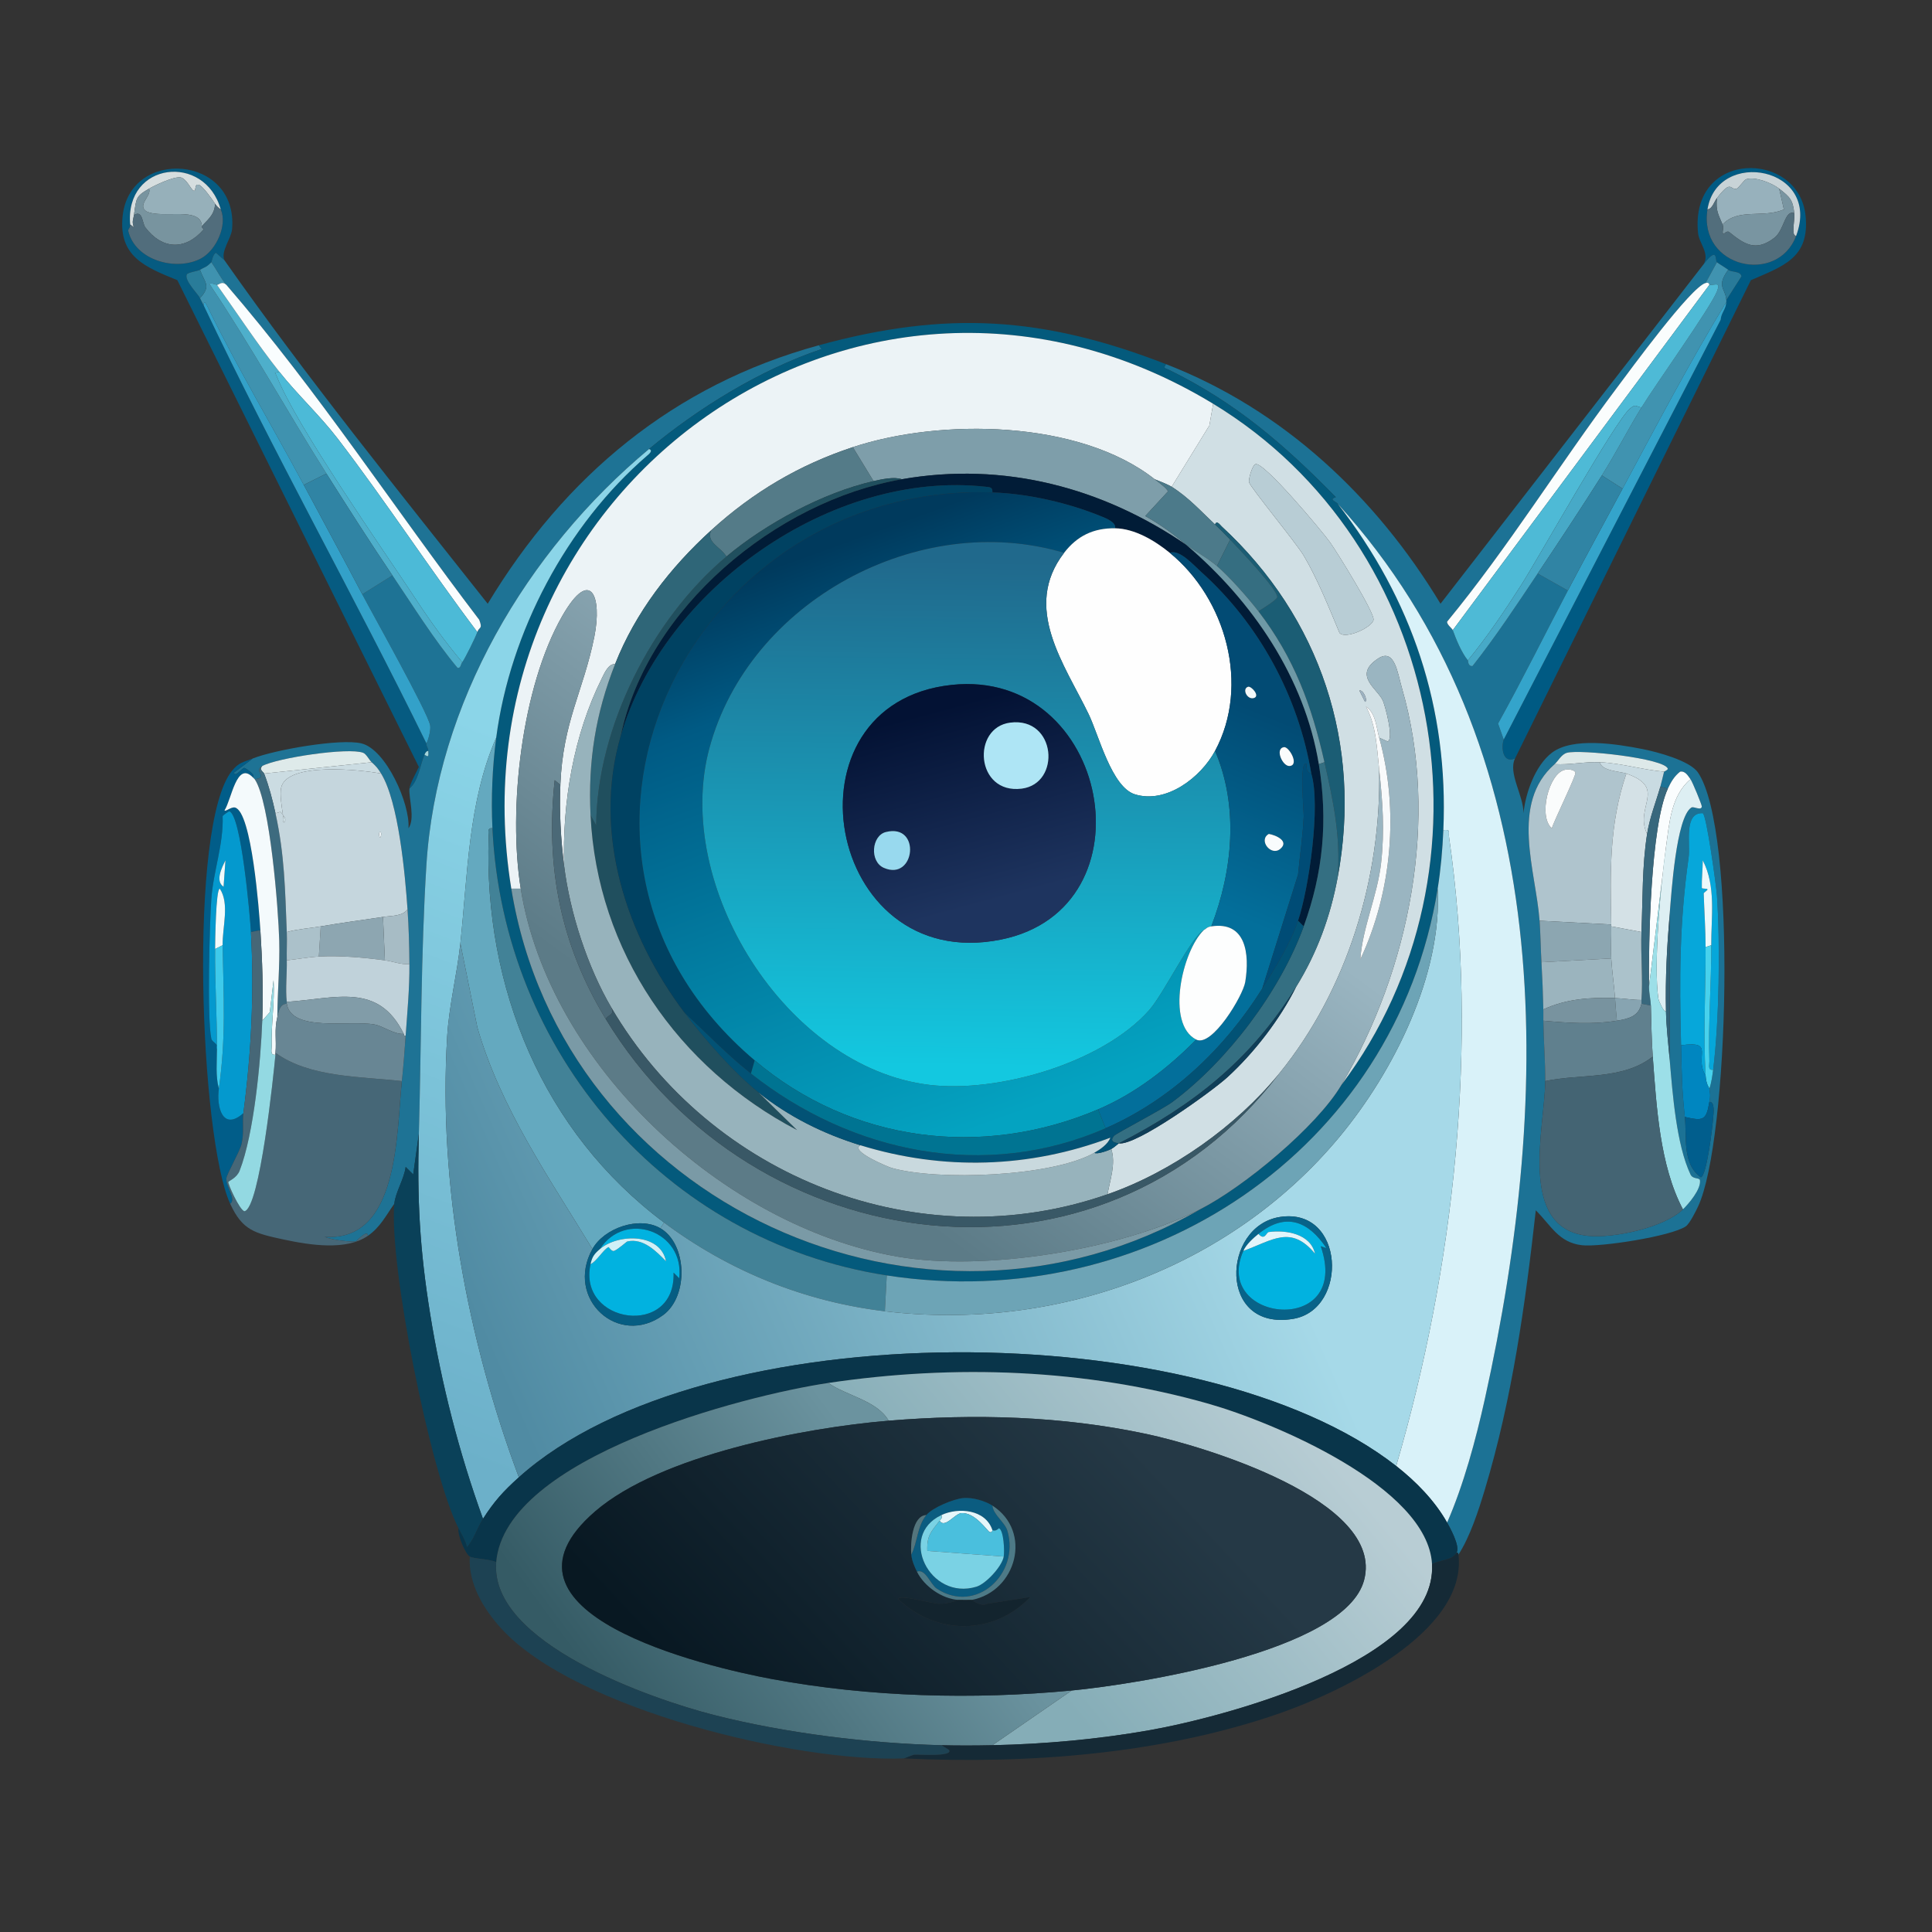 <svg xmlns="http://www.w3.org/2000/svg" width="1024" height="1024"><rect width="100%" height="100%" fill="#333333" stroke="none"/><defs><linearGradient id="a" x1="325.533" x2="194.905" y1="409.285" y2="755.459" gradientUnits="userSpaceOnUse"><stop offset="0%" style="stop-color:#8bd5e8"/><stop offset="100%" style="stop-color:#6cb0c9"/></linearGradient></defs><defs><linearGradient id="b" x1="438.152" x2="545.875" y1="290.388" y2="588.524" gradientUnits="userSpaceOnUse"><stop offset="0%" style="stop-color:#003a5d"/><stop offset="21.136%" style="stop-color:#005a84"/><stop offset="100%" style="stop-color:#04a3c1"/></linearGradient></defs><defs><linearGradient id="c" x1="514.406" x2="510.628" y1="297.282" y2="565.255" gradientUnits="userSpaceOnUse"><stop offset="0%" style="stop-color:#20698c"/><stop offset="100%" style="stop-color:#13c8e0"/></linearGradient></defs><defs><linearGradient id="d" x1="667.209" x2="626.925" y1="376.843" y2="474.889" gradientUnits="userSpaceOnUse"><stop offset="0%" style="stop-color:#024b74"/><stop offset="100%" style="stop-color:#036f9b"/></linearGradient></defs><defs><linearGradient id="e" x1="573.57" x2="429.47" y1="408.756" y2="604.419" gradientUnits="userSpaceOnUse"><stop offset="0%" style="stop-color:#9ab5c1"/><stop offset="100%" style="stop-color:#5c7b87"/></linearGradient></defs><defs><linearGradient id="f" x1="499.214" x2="527.006" y1="375.238" y2="477.53" gradientUnits="userSpaceOnUse"><stop offset="0%" style="stop-color:#031234"/><stop offset="100%" style="stop-color:#1e345f"/></linearGradient></defs><defs><linearGradient id="g" x1="755.191" x2="260.192" y1="503.573" y2="719.388" gradientUnits="userSpaceOnUse"><stop offset="24.444%" style="stop-color:#a6d9e8"/><stop offset="100%" style="stop-color:#508ba3"/></linearGradient></defs><defs><linearGradient id="h" x1="689.005" x2="541.233" y1="752.25" y2="874.836" gradientUnits="userSpaceOnUse"><stop offset="0%" style="stop-color:#b8cdd4"/><stop offset="100%" style="stop-color:#85adb7"/></linearGradient></defs><defs><linearGradient id="i" x1="471.308" x2="320.833" y1="788.692" y2="899.716" gradientUnits="userSpaceOnUse"><stop offset="0%" style="stop-color:#6b939f"/><stop offset="100%" style="stop-color:#355b65"/></linearGradient></defs><defs><linearGradient id="j" x1="617.763" x2="399.436" y1="726.069" y2="930.359" gradientUnits="userSpaceOnUse"><stop offset="13.043%" style="stop-color:#253946"/><stop offset="100%" style="stop-color:#081822"/></linearGradient></defs><path fill="#065b81" d="m119 138-4.5-4c-1.711.59-2.258 4.753-2.5 5-2.915 2.968-3.435 2.431-6 4-1.14.697-6.478 1.336-7 2.5-1.42 3.166 5.967 10.326 7 12.5.651 1.369 1.382 2.698 2 4 37.122 78.201 79.844 154.107 118 232-.148 1.698.961 2.132 1 4-1.146.101-1.598 1.074-2 2-2.45 5.639-3.065 13.732-8 18 .193-2.475 3.775-8.842 5-11.5l-128-258c-16.887-6.909-31.294-12.428-29-34 3.885-36.527 61.415-32.432 58 7-.432 4.992-6.265 11.911-4 16.5m-50-19c.173 1.927-1.286 2.316-1 3.5 3.78 15.676 25.499 21.381 38.5 14.5 8.231-4.356 14.134-17.881 10.5-26-8.404-30.075-50.974-25.177-48 8"/><path fill="#005a83" d="M803 402c-6.447 2.901-7.477-5.732-6-10l115-222.5c.25-3.723 2.857-5.491 3-9.5.012-.326.028-.677 0-1l8-12.5c-.46-2.959-4.987-2.019-7-3.5-2.192-1.613-4.212-2.667-6-4-1.024-.763.742-9.03-7 1 3.234-5.863-2.445-10.96-3-16.5-4.466-44.54 53.549-44.035 57-9 2.186 22.188-11.765 26.517-29 34zm102-291c-4.861 31.072 37.243 40.126 47 14 13.705-36.698-41.894-46.638-47-14"/><path fill="#c8d3d7" d="M952 125c-2.85-.015-.596-8.092-1-12-.719-6.951-2.208-8.55-8-13-4.006-3.078-12.649-6.5-17.5-5-1.02.315-4.112 4.8-5 5-3.843.869-2.571-5.203-10.5 5-1.53 1.969-2.425 5.738-5 6 5.106-32.638 60.705-22.698 47 14"/><path fill="#d6dedf" d="M117 111c-.087-.194-1.461-.655-3-3-1.447-2.205-6.419-9.294-8.5-10-2.849-.967-1.208 3.938-3 3-1.409-.737-3.836-6.663-7-7-3.73-.397-13.211 4.123-16.5 6-7.175 4.096-6.752 5.06-8 14-.332 2.382-1.254 3.482 0 6.5l-2-1.5c-2.974-33.177 39.596-38.075 48-8"/><path fill="#96b0ba" d="M114 108c-.266 6.469-4.797 8.942-7 12-.242-10.976-21.223-3.804-29.5-8-4.951-3.47 3.057-8.24 1.5-12 3.289-1.877 12.77-6.397 16.5-6 3.164.337 5.591 6.263 7 7 1.792.938.151-3.967 3-3 2.081.706 7.053 7.795 8.5 10"/><path fill="#97b1bc" d="m943 100 2.5 11c-10.897 4.802-24.289-.917-32.5 8-2.305-5.596-3.648-7.191-3-14 7.929-10.203 6.657-4.131 10.5-5 .888-.2 3.98-4.685 5-5 4.851-1.5 13.494 1.922 17.5 5"/><path fill="#78949f" d="M79 100c1.557 3.76-6.451 8.53-1.5 12 8.277 4.196 29.258-2.976 29.5 8-.368.51 1.059 1.432 1 1.5-9.737 11.349-21.99 10.866-31-1-1.629-2.145-1.348-9.499-6-6.5 1.248-8.94.825-9.904 8-14"/><path fill="#7995a1" d="M951 113c-5.088-1.934-5.225 8.895-10.5 13-9.974 7.761-16.183 3.261-24-3-1.191-.954-2.862 1.076-3 1-1.139-.628.402-2.809-.5-5 8.211-8.917 21.603-3.198 32.5-8l-2.5-11c5.792 4.45 7.281 6.049 8 13"/><path fill="#526e7c" d="M913 119c.902 2.191-.639 4.372.5 5 .138.076 1.809-1.954 3-1 7.817 6.261 14.026 10.761 24 3 5.275-4.105 5.412-14.934 10.5-13 .404 3.908-1.85 11.985 1 12-9.757 26.126-51.861 17.072-47-14 2.575-.262 3.47-4.031 5-6-.648 6.809.695 8.404 3 14"/><path fill="#516d7c" d="M117 111c3.634 8.119-2.269 21.644-10.5 26-13.001 6.881-34.72 1.176-38.5-14.5-.286-1.184 1.173-1.573 1-3.5l2 1.5c-1.254-3.018-.332-4.118 0-6.5 4.652-2.999 4.371 4.355 6 6.5 9.01 11.866 21.263 12.349 31 1 .059-.068-1.368-.99-1-1.5 2.203-3.058 6.734-5.531 7-12 1.539 2.345 2.913 2.806 3 3"/><path fill="#1e7395" d="M119 138c43.952 62.56 92.096 122.056 139.5 182 40.868-67.758 98.659-115.982 175.5-137l1.5 2c-33.121 11.163-65.936 31.716-91.5 53-64.961 54.086-112.67 135.061-118 220.5-2.925 46.882-2.701 95.469-4 142.5l-3 21.5-4-4c-.765 6.292-5.458 13.549-6 19.5-4.439 6.219-7.421 12.432-14 17-.156-3.753-6.036 2.955-6.5 3-3.26.317-13.285-.93-16.5-2.5 39.531 2.984 38.059-54.788 41-82.5.86-8.103 1.433-15.864 2-24 .891-12.78 2.092-25.049 2-38-.069-9.733-.329-19.303-1-29-1.276-18.432-4.725-56.967-14-72-1.698-2.752-2.611-3.833-5-6-1.285-1.165-2.846-4.362-4.5-5-7.802-3.009-45.578 2.701-53.5 7-5.016 2.722 3.724 6.099-4 7-.04-.058-.685-.676-1-1 1.746-1.469-4.164-4.997-4.5-5-1.168-.01-4.928 5.289-5.5 2.5l10-7.5c11.413-4.538 46.217-10.678 57.5-8 13.155 3.122 25.968 32.267 25 45 3.652-5.275.093-15.769.5-21 4.935-4.268 5.55-12.361 8-18 2.456 1.659 2.054.559 2-2-.039-1.868-1.148-2.302-1-4 1.188-2.151 2.4-7.196 2-9.5-1.191-6.852-30.329-58.688-36-69.5l16-10c11.166 16.517 21.768 33.717 34.5 49 1.761.322 1.668-1.893 2.5-3 1.549-2.063 7.142-13.435 8-16 .995-2.973 2.982-1.34 1-6.5-45.035-59.082-85.465-121.294-134-177.5-2.893-3.35-5.35-8.375-8-12 .242-.247.789-4.41 2.5-5z"/><path fill="#1c7295" d="m910 139-6 11c-7.781 2.034-40.147 46.366-47 55.5-30.617 40.808-57.516 84.53-90 124-.173 1.61 2.626 3.474 3 4.5 1.844 5.058 4.613 11.845 8 16 .224.275-.095 3.323 2.5 3 12.299-15.556 23.42-32.448 34.5-49l16 9c-12.351 23.477-24.124 47.29-37 70.5l3 8.5c-1.477 4.268-.447 12.901 6 10-3.799 7.78 4.472 19.491 4.5 29 1.037-10.688 6.214-25.27 15-32 11.032-8.449 34.365-4.676 48-2 7.877 1.546 25.195 6.138 29.5 12.5 20.854 30.821 16.325 195.256 0 230-1.18 2.511-4.458 9.116-6.5 10.5-7.77 5.269-45.279 11.09-55 10-12.465-1.397-16.539-10.678-24.5-18.5-5.538 49.784-12.538 99.986-27 148-3.374 11.203-7.81 24.906-14 34.5-.088-.751-.132-1.107-1-1 2.148-3.457-3.945-14.128-5-16 8.725-19.868 15.234-44.041 20-65.5 36.03-162.229 39.106-345.974-78-474.5-1.211-1.33-4.962-2.308-1-3.5-27.617-28.121-52.997-50.08-88.5-67.5-1.85-.908-3.193-.58-1.5-3 62.052 24.103 111.233 70.271 145.5 127L903 140c7.742-10.03 5.976-1.763 7-1m-86 266c-23.891 20.972-9.929 56.549-8 83 .529 7.255.576 14.725 1 22 .49 8.406.81 16.564 1 25 .045 1.988-.026 4.011 0 6 .138 10.557 1.035 21.57 1 32-.081 24.12-15.023 78.052 22.5 82 14.092 1.483 40.844-4.548 50.5-14 2.896-2.835 9.77-10.727 9-15.5-.232-1.438-3.751-.353-5-3-7.488-15.867-9.475-42.778-11-60.5v-78c.858-10.277 3.378-50.939 11.5-56 1.198-.746 5.173 1.873 5.5-.5.107-.777-5.009-13.208-6-14.5-1.324-1.726-2.699-4.511-5.5-4-3.126 2.448-4.875 5.49-6.5 9l-4-1c.737-2.558 1.332-5.397 2-8 .031-.121 1.69-.64 2-1.5-1.41-5.587-46.756-10.445-53.5-8.5-2.97.856-4.582 4.316-6.5 6m67 149c.372 14.705.361 23.022 2 38 1.148 10.49-1.588 24.86 8.5 32 3.096-.802 6.19-26.978 6.5-31.5.119-1.731 1.214-8.655-2-8.5.709-4.275.369-3.306 0-7 1.059-2.904 1.615-6.944 2-10 3.225-25.6 3.774-66.665 2-92.5-.325-4.734-5.492-42.584-7.5-43.5-10.264-.46-6.484 16.234-7.5 23.5-4.883 34.924-4.905 63.694-4 99.5"/><path fill="#3f92af" d="M120 151c-2.443-2.294-3.875.002-5 0-.202 0-3.073-1.212-4-.5 21.844 32.492 40.947 67.24 62 100.5l-12 6c-16.827-31.489-35.395-62.345-51-94.5-.457-.942-2.097-4.24-2-.5-.618-1.302-1.349-2.631-2-4 6.099-6.512 2.416-8.2 0-15 2.565-1.569 3.085-1.032 6-4 2.65 3.625 5.107 8.65 8 12"/><path fill="#4093b0" d="M916 143c-6.497 8.973-1.556 9.536-1 16 .028.323.012.674 0 1-19.497 32.09-37.205 65.803-55 99l-11-7c7.353-11.635 13.771-24.23 21-36 7.604-12.382 36.498-52.735 40-61.5 2.192-5.486-.841-3.254-4-3.5-.111-.009.157-1.564-2-1l6-11c1.788 1.333 3.808 2.387 6 4"/><path fill="#297c99" d="M106 143c2.416 6.8 6.099 8.488 0 15-1.033-2.174-8.42-9.334-7-12.5.522-1.164 5.86-1.803 7-2.5"/><path fill="#297a99" d="M915 159c-.556-6.464-5.497-7.027 1-16 2.013 1.481 6.54.541 7 3.5z"/><path fill="#4eafcb" d="M115 151c10.864 15.309 21.341 31.293 33 46-3.148 1.194-2.399-.306-1.5 2 10.492 26.903 56.337 91.906 74.5 119.5 7.371 11.199 15.373 22.231 24 32.5-.832 1.107-.739 3.322-2.5 3-12.732-15.283-23.334-32.483-34.5-49-12.021-17.782-23.521-35.865-35-54-21.053-33.26-40.156-68.008-62-100.5.927-.712 3.798.5 4 .5"/><path fill="#f9fdfe" d="M120 151c48.535 56.206 88.965 118.418 134 177.5 1.982 5.16-.005 3.527-1 6.5-25.367-33.604-48.373-69.085-74-102.5-9.487-12.371-21.34-23.315-31-35.5-11.659-14.707-22.136-30.691-33-46 1.125.002 2.557-2.294 5 0"/><path fill="#fafdfd" d="M906 151 770 334c-.374-1.026-3.173-2.89-3-4.5 32.484-39.47 59.383-83.192 90-124 6.853-9.134 39.219-53.466 47-55.5 2.157-.564 1.889.991 2 1"/><path fill="#4ebad6" d="M870 216c-3.196-.601-2.891-2.001-6 .5-7.765 6.245-48.573 79.336-58 94-8.665 13.479-17.79 27.129-28 39.5-3.387-4.155-6.156-10.942-8-16l136-183c3.159.246 6.192-1.986 4 3.5-3.502 8.765-32.396 49.118-40 61.5"/><path fill="#33a1c9" d="M161 257c10.308 19.29 20.853 38.653 31 58 5.671 10.812 34.809 62.648 36 69.5.4 2.304-.812 7.349-2 9.5-38.156-77.893-80.878-153.799-118-232-.097-3.74 1.543-.442 2 .5 15.605 32.155 34.173 63.011 51 94.5"/><path fill="#34a4cb" d="M915 160c-.143 4.009-2.75 5.777-3 9.5L797 392l-3-8.5c12.876-23.21 24.649-47.023 37-70.5 9.492-18.042 19.362-36.02 29-54 17.795-33.197 35.503-66.91 55-99"/><path fill="#045a7c" d="M618 193c-1.693 2.42-.35 2.092 1.5 3 35.503 17.42 60.883 39.379 88.5 67.5-3.962 1.192-.211 2.17 1 3.5 39.4 50.637 58.836 108.389 56 173-.456 10.395-1.348 20.742-3 31-22.414 139.164-154.751 226.241-292 205-118.006-18.263-203.356-118.763-209-237-.754-15.803-.051-32.331 2-48 7.32-55.922 37.346-112.764 80-149.5.844-.727 3.412-2.724 1-3.5 25.564-21.284 58.379-41.837 91.5-53l-1.5-2c67.685-18.514 118.861-15.302 184 10M271 471c27.092 166.955 219.07 254.677 365 170 23.042-11.68 61.916-43.806 75-66 86.24-114.518 54.902-286.452-68-361-186.219-112.954-406.359 45.268-372 257"/><path fill="#ecf3f6" d="m643 214-2 11.5-20 32.5c-1.938-1.216-6.645-3.057-9-4-40.155-31.606-113.655-32.295-160-17-28.506 9.408-52.926 23.919-75 44-21.755 19.791-40.167 43.499-51 71-3.522-.375-5.8 5.096-7 7.5-15.071 30.186-21.028 65.936-20 99.5-1.799-14.35-2.583-28.522-2-43 1.354-33.663 12.164-49.495 18-78.5 4.267-21.203-1.89-37.366-17-11-21.541 37.586-28.774 102.275-22 144.5h-5c-34.359-211.732 185.781-369.954 372-257"/><path fill="#4cbad7" d="M253 335c-.858 2.565-6.451 13.937-8 16-8.627-10.269-16.629-21.301-24-32.5-18.163-27.594-64.008-92.597-74.5-119.5-.899-2.306-1.648-.806 1.5-2 9.66 12.185 21.513 23.129 31 35.5 25.627 33.415 48.633 68.896 74 102.5"/><path fill="#d0dfe4" d="M711 575c36.108-61.249 52.194-141.062 32-210.5-2.237-7.692-3.778-21.173-12.5-15.5-13.839 9.001-.168 16.127 2.5 22.5 1.206 2.882 5.901 20.056 2.5 21.5l-4.5-2c-1.564-5.662-1.737-12.886-7-16.5 5.505 10.274 5.748 22.075 7 33.5 1.145 57.104-16.844 116.583-53 161-22.727 27.92-56.936 52.13-91 64 1.372-7.758 4.501-16.161 2-24 1.288-.661 3.777-2.886 4-3 9.183 1.463 49.534-27.72 57.5-35 14.312-13.08 27.817-30.647 36.5-48 11.134-18.002 18.12-37.169 22-58 13.113-70.408-9.08-137.607-61.5-186-.852-.787-2.624-3.482-3.5-1-7.306-6.845-13.989-14.345-23-20l20-32.5 2-11.5c122.902 74.548 154.24 246.482 68 361m-45.5-329c-1.725.448-3.763 7.67-3.5 9.5.345 2.405 24.939 32.153 29 39 7.195 12.13 13.531 27.873 19 41 3.335 3.499 17.384-3.063 18-7 .584-3.729-19.323-35.847-23-41-4.122-5.777-34.984-42.672-39.5-41.5m55 120 3 6c1.6-.49-.819-6.572-3-6"/><path fill="#47a9c7" d="M870 216c-7.229 11.77-13.647 24.365-21 36-10.974 17.366-22.565 34.917-34 52-11.08 16.552-22.201 33.444-34.5 49-2.595.323-2.276-2.725-2.5-3 10.21-12.371 19.335-26.021 28-39.5 9.427-14.664 50.235-87.755 58-94 3.109-2.501 2.804-1.101 6-.5"/><path fill="#7e9eaa" d="M612 254c1.376 1.083 7.102 5.22 7 6.5l-12 13c8.004 4.493 15.009 9.552 22 15.5-44.604-30.677-97.018-44.446-151-35-4.054-1.467-10.89.065-15 1l-11-18c46.345-15.295 119.845-14.606 160 17"/><path fill="#547b88" d="m452 237 11 18c-26.715 6.078-56.985 22.417-78 40-2.889-5.065-11.107-7.568-8-14 22.074-20.081 46.494-34.592 75-44"/><path fill="url(#a)" d="M263 391c-14.892 33.953-15.083 72.411-19 109-1.767 16.506-5.99 32.79-7 49.5-4.715 78.025 10.848 160.976 38 233.5-8.121 7.279-13.105 12.757-19 22-12.692-34.974-22.054-71.677-28-108.5-5.548-34.354-6.955-60.944-6-95.5 1.299-47.031 1.075-95.618 4-142.5 5.33-85.439 53.039-166.414 118-220.5 2.412.776-.156 2.773-1 3.5-42.654 36.736-72.68 93.578-80 149.5" style="fill:url(#a)"/>/&gt;<path fill="#b8cdd5" d="M665.5 246c4.516-1.172 35.378 35.723 39.5 41.5 3.677 5.153 23.584 37.271 23 41-.616 3.937-14.665 10.499-18 7-5.469-13.127-11.805-28.87-19-41-4.061-6.847-28.655-36.595-29-39-.263-1.83 1.775-9.052 3.5-9.5"/><path fill="#3084a4" d="M173 251c11.479 18.135 22.979 36.218 35 54l-16 10c-10.147-19.347-20.692-38.71-31-58z"/><path fill="#011c37" d="M629 289c34.792 29.604 62.466 70.141 70 116 4.909 29.883 2.305 57.601-8 86l-3-3c5.775-17.236 12.112-61.345 7-78-6.779-40.857-27.708-79.438-58.5-107-3.876-3.469-11.348-12.048-16.5-10-7.971-6.498-18.635-12.849-29-13 .787-3.027-4.584-5.205-6.5-6-17.775-7.378-39.387-12.373-58.5-13 .157-2.85-1.317-2.758-3.5-3-81.656-9.057-170.754 54.088-193.5 132 14.168-67.788 82.046-124.284 149-136 53.982-9.446 106.396 4.323 151 35"/><path fill="#3084a4" d="M860 259c-9.638 17.98-19.508 35.958-29 54l-16-9c11.435-17.083 23.026-34.634 34-52z"/><path fill="#204f5e" d="M478 254c-66.954 11.716-134.832 68.212-149 136-15.038 51.509 2.931 105.936 34 147 10.366 13.7 25.668 31.285 39 42l20.5 20c-63.095-32.963-106.07-94.884-109.5-167l3 5.5c.287-51.788 29.556-109.497 69-142.5 21.015-17.583 51.285-33.922 78-40 4.11-.935 10.946-2.467 15-1"/><path fill="#4c7a8a" d="M621 258c9.011 5.655 15.694 13.155 23 20 2.679 2.51 5.469 5.347 8 8l-7 14c-4.847-4.141-10.793-7.419-16-11-6.991-5.948-13.996-11.007-22-15.5l12-13c.102-1.28-5.624-5.417-7-6.5 2.355.943 7.062 2.784 9 4"/><path fill="#004262" d="M526 261c-163.329-5.361-255.204 191.645-126 301l-2 7c-12.5-9.881-23.328-21.253-35-32-31.069-41.064-49.038-95.491-34-147 22.746-77.912 111.844-141.057 193.5-132 2.183.242 3.657.15 3.5 3"/><path fill="url(#b)" d="M526 261c19.113.627 40.725 5.622 58.5 13 1.916.795 7.287 2.973 6.5 6-11.375-.166-20.06 3.983-27 13-77.105-22.919-167.003 25.705-188 103.5-19.594 72.597 40.409 169.246 116.5 178.5 36.353 4.421 91.613-11.51 116.5-39.5 7.871-8.852 22.173-38.73 29-42.5-11.394 11.055-20.21 49.704-4 58-14.863 15.082-32.321 28.628-52 37-61.758 26.274-130.833 17.306-182-26-129.204-109.355-37.329-306.361 126-301" style="fill:url(#b)"/>/&gt;<path fill="#d9f2f9" d="M767 807c-6.555-11.636-16.566-21.833-27-30 30.87-105.486 43.823-224.083 28-333.5-.376-2.598 1.12-3.986-3-3.5 2.836-64.611-16.6-122.363-56-173 117.106 128.526 114.03 312.271 78 474.5-4.766 21.459-11.275 45.632-20 65.5"/><path fill="#1b5d74" d="M709 465c1.633-21.784-2.279-40.103-7-61-6.831-30.236-16.009-55.196-35-80 1.666-.996 9.92-6.19 10-7.5.245-4.012-21.154-26.469-25-30.5-2.531-2.653-5.321-5.49-8-8 .876-2.482 2.648.213 3.5 1 52.42 48.393 74.613 115.592 61.5 186"/><path fill="#fefefe" d="M591 280c10.365.151 21.029 6.502 29 13 29.756 24.26 42.674 70.232 24 105-7.554 14.065-25.858 28.184-42.5 23-12.317-3.837-19.093-31.295-24.5-42.5-12.768-26.462-35.38-56.422-13-85.5 6.94-9.017 15.625-13.166 27-13"/><path fill="#2f6678" d="M385 295c-39.444 33.003-68.713 90.712-69 142.5l-3-5.5c-1.355-28.486 2.644-53.711 13-80 10.833-27.501 29.245-51.209 51-71-3.107 6.432 5.111 8.935 8 14"/><path fill="#356e81" d="M667 324c-5.291-6.911-15.499-18.445-22-24l7-14c3.846 4.031 25.245 26.488 25 30.5-.08 1.31-8.334 6.504-10 7.5"/><path fill="url(#c)" d="M564 293c-22.38 29.078.232 59.038 13 85.5 5.407 11.205 12.183 38.663 24.5 42.5 16.642 5.184 34.946-8.935 42.5-23 12.691 29.6 9.315 63.671-2 93-2.438.376-2.492 1.167-4 2-6.827 3.77-21.129 33.648-29 42.5-24.887 27.99-80.147 43.921-116.5 39.5-76.091-9.254-136.094-105.903-116.5-178.5 20.997-77.795 110.895-126.419 188-103.5m-59.5 70c-92.053 9.755-67.331 153.805 26 135 81.685-16.459 57.409-143.839-26-135" style="fill:url(#c)"/>/&gt;<path fill="#6e99a6" d="M645 300c6.501 5.555 16.709 17.089 22 24 18.991 24.804 28.169 49.764 35 80l-3 1c-7.534-45.859-35.208-86.396-70-116 5.207 3.581 11.153 6.859 16 11"/><path fill="url(#d)" d="M695 410c-.097-.315-2.902-.044-2.5-5-3.967-3.014-1.42 25.66-1.5 27.5-.445 10.293-2.046 20.737-3 31L669 524c-19.862 31.71-48.362 58.862-83 74l-4-10c19.679-8.372 37.137-21.918 52-37 8.367 4.282 24.821-23.271 26-30.5 2.437-14.943.379-32.331-18-29.5 11.315-29.329 14.691-63.4 2-93 18.674-34.768 5.756-80.74-24-105 5.152-2.048 12.624 6.531 16.5 10 30.792 27.562 51.721 66.143 58.5 107m-33.5-46c-3.348 1.063-.549 6.955 3 6 3.69-.993-1.327-6.531-3-6m19 32c-4.953.804-.703 10.28 3 10 5.378-.406-.289-10.44-3-10m-8 46c-5.741 3.253 1.144 11.966 6 8 5.099-4.165-2.331-7.403-6-8" style="fill:url(#d)"/>/&gt;<path fill="url(#e)" d="m297 416-3-2.5c-4.977 45.993 3.155 87.198 27 126.5 78.47 129.337 262.756 152.71 357 29 36.156-44.417 54.145-103.896 53-161 1.852 16.898 2.945 32.274 1 49.5-1.953 17.298-9.949 34.458-11 51 16.816-35.951 20.603-79.122 10-117.5l4.5 2c3.401-1.444-1.294-18.618-2.5-21.5-2.668-6.373-16.339-13.499-2.5-22.5 8.722-5.673 10.263 7.808 12.5 15.5 20.194 69.438 4.108 149.251-32 210.5-13.084 22.194-51.958 54.32-75 66-42.163 21.372-114.059 33.125-160.5 25-92.178-16.127-184.505-101.526-199.5-195-6.774-42.225.459-106.914 22-144.5 15.11-26.366 21.267-10.203 17 11-5.836 29.005-16.646 44.837-18 78.5" style="fill:url(#e)"/>/&gt;<path fill="#97b3bc" d="M326 352c-10.356 26.289-14.355 51.514-13 80 3.43 72.116 46.405 134.037 109.5 167L402 579c15.984 12.847 34.457 21.977 54 28-5.858 3.008 14.801 11.513 16.5 12 24.49 7.016 85.352 4.657 107.5-8 1.473 1.075 7.777-1.373 9-2 2.501 7.839-.628 16.242-2 24-99.711 34.747-210.238-8.92-263-99-12.644-21.587-21.886-50.167-25-75-1.028-33.564 4.929-69.314 20-99.5 1.2-2.404 3.478-7.875 7-7.5"/><path fill="url(#f)" d="M504.5 363c83.409-8.839 107.685 118.541 26 135-93.331 18.805-118.053-125.245-26-135m31 20c-20.689 2.589-18.45 38.06 6 35 21.041-2.633 18.419-38.056-6-35m-66 58c-7.532 1.912-8.753 15.632-1 19 16.622 7.22 19.885-23.795 1-19" style="fill:url(#f)"/>/&gt;<path fill="#f4f9fa" d="M661.5 364c1.673-.531 6.69 5.007 3 6-3.549.955-6.348-4.937-3-6"/><path fill="#9db2c1" d="M720.5 366c2.181-.572 4.6 5.51 3 6z"/><path fill="#f8fafb" d="M731 391c10.603 38.378 6.816 81.549-10 117.5 1.051-16.542 9.047-33.702 11-51 1.945-17.226.852-32.602-1-49.5-1.252-11.425-1.495-23.226-7-33.5 5.263 3.614 5.436 10.838 7 16.5"/><path fill="#aee5f5" d="M535.5 383c24.419-3.056 27.041 32.367 6 35-24.45 3.06-26.689-32.411-6-35"/><path fill="#64a9bf" d="M261 439c-3.009-.435-1.938 2.673-2 4.5-2.693 79.891 28.67 156.482 93 204.5l-2 3c-11.265-6.547-29.811-.123-36 11-22.967-37.812-48.552-74.414-61-117.5l-9-44.5c3.917-36.589 4.108-75.047 19-109-2.051 15.669-2.754 32.197-2 48"/><path fill="#fbfcfc" d="M680.5 396c2.711-.44 8.378 9.594 3 10-3.703.28-7.953-9.196-3-10"/><path fill="#deeaea" d="m197 404-57 6c-.353-.924-2.901-1.98-1-4 7.922-4.299 45.698-10.009 53.5-7 1.654.638 3.215 3.835 4.5 5"/><path fill="#a4d5dc" d="M225 400c.402-.926.854-1.899 2-2 .054 2.559.456 3.659-2 2"/><path fill="#dde9e9" d="M882 409c-11.344-.982-22.609-4.483-34-5-8.198-.372-15.939 1.521-24 1 1.918-1.684 3.53-5.144 6.5-6 6.744-1.945 52.09 2.913 53.5 8.5-.31.86-1.969 1.379-2 1.5"/><path fill="#015d89" d="M134 412c-8.63-8.883-11.27 11.822-15 17.5.417.92 3.533-1.953 5.5-1.5 9.004 2.074 12.905 55.763 13.5 65l-5 1c-.469-8.4-5.165-62.488-11.5-64-.209-.05-3.068 1.937-3.5 2.5.561 14.867-4.958 29.35-6 44-.934 13.139-2.306 63.37 0 74 .437 2.015 3.98 2.654 3 5.5-.016 6.825-.814 14.37 1 21-1.366 9.707 2.012 22.757 13 13-.624 4.766.465 10.351-1 16.5-.891 3.74-7.814 15.842-8 18-.393 4.556 5.501 11.168 2 13.5-16.04-34.843-22.386-200.915 1-229.5 3.657-4.47 5.986-4.506 11-6.5l-10 7.5c.572 2.789 4.332-2.51 5.5-2.5.336.003 6.246 3.531 4.5 5"/><path fill="#cbdce2" d="M197 404c2.389 2.167 3.302 3.248 5 6-10.456-1.958-49.981-6.343-53 7.5-.792 3.631.392 10.592 1 14.5-1.784-2.719-1.211-1.299-4-1-1.561-7.129-3.4-14.192-6-21z"/><path fill="#346f82" d="M709 465c-3.88 20.831-10.866 39.998-22 58-23.804 38.489-54.054 62.559-94 83-2.198-.35-5.158-.935-2.5-4 1.174-1.354 25.784-14.107 31-18 29.188-21.782 57.07-58.744 69.5-93 10.305-28.399 12.909-56.117 8-86l3-1c4.721 20.897 8.633 39.216 7 61"/><path fill="#afc4cd" d="M848 404c.715 4.638 10.65 4.823 14 6-9.174 27.037-8.527 52.039-8 80l-38-2c-1.929-26.451-15.891-62.028 8-83 8.061.521 15.802-1.372 24-1m-18.5 4c-8.549 1.632-14.363 24.694-7 31 1.128-3.953 12.984-27.973 12.5-29.5-.548-1.728-4.025-1.782-5.5-1.5"/><path fill="#c9dbe2" d="M882 409c-.668 2.603-1.263 5.442-2 8-2.394 8.311-5.629 16.318-7 25-7.017-14.286 10.95-24.286-11-32-3.35-1.177-13.285-1.362-14-6 11.391.517 22.656 4.018 34 5"/><path fill="#3d6b7f" d="M139 406c-1.901 2.02.647 3.076 1 4 2.6 6.808 4.439 13.871 6 21 4.857 22.185 5.103 40.567 6 63 .199 4.971-.121 10.023 0 15 .168 6.903-.773 15.439 0 22 .039.329-.052.676 0 1-3.795.129-4.296 4.153-5 7 .061-13.531 1.365-26.928 1-40.5-.438-16.294-4.829-73.535-13-85.5 7.724-.901-1.016-4.278 4-7"/><path fill="#004c76" d="M695 410c5.112 16.655-1.225 60.764-7 78-4.244 12.666-11.973 24.781-19 36l19-60.5c.954-10.263 2.555-20.707 3-31 .08-1.84-2.467-30.514 1.5-27.5-.402 4.956 2.403 4.685 2.5 5"/><path fill="#c5d6dd" d="M202 410c9.275 15.033 12.724 53.568 14 72-2.776 3.676-8.246 3.29-13 4-11.079 1.654-21.949 3.095-33 5-5.963 1.028-12.131 1.404-18 3-.897-22.433-1.143-40.815-6-63 2.789-.299 2.216-1.719 4 1 .401.611-.628 3.141.5 4 1.851-1.713-.469-3.801-.5-4-.608-3.908-1.792-10.869-1-14.5 3.019-13.843 42.544-9.458 53-7.5m-.5 31c-1.277.072-.068 5.22.5 1.5.174-.624-.012-1.527-.5-1.5"/><path fill="#fafcfc" d="M829.5 408c1.475-.282 4.952-.228 5.5 1.5.484 1.527-11.372 25.547-12.5 29.5-7.363-6.306-1.549-29.368 7-31"/><path fill="#f4fafc" d="M134 412c.315.324.96.942 1 1 8.171 11.965 12.562 69.206 13 85.5.365 13.572-.939 26.969-1 40.5-1.715 6.931-.367 12.374-1 19-.032.33.031.67 0 1-3.001.438-1.947-2.674-2-4.5-.339-11.717 1.651-23.27 1-35l-2 17-4 4.5c.599-15.87.02-32.168-1-48-.595-9.237-4.496-62.926-13.5-65-1.967-.453-5.083 2.42-5.5 1.5 3.73-5.678 6.37-26.383 15-17.5"/><path fill="#fafdfe" d="M896 413c-10.421 8.783-11.234 23.585-13 36l-9 74c-.277-23.432.844-85.225 10-105 1.625-3.51 3.374-6.552 6.5-9 2.801-.511 4.176 2.274 5.5 4"/><path fill="#d4e1e6" d="M873 442c-2.697 17.078-2.28 34.757-3 52l-16-3c-.008-.333.006-.667 0-1-.527-27.961-1.174-52.963 8-80 21.95 7.714 3.983 17.714 11 32"/><path fill="#4b6977" d="M297 416c-.583 14.478.201 28.65 2 43 3.114 24.833 12.356 53.413 25 75 1.632 3.905-.599 3.174-3 6-23.845-39.302-31.977-80.507-27-126.5z"/><path fill="#ddeff3" d="M885 484c-1.461 17.495-2.398 34.389-2 52-1.449.507-3.943-6.123-4-6.5-2.755-18.2 1.254-61.187 4-80.5 1.766-12.415 2.579-27.217 13-36 .991 1.292 6.107 13.723 6 14.5-.327 2.373-4.302-.246-5.5.5-8.122 5.061-10.642 45.723-11.5 56"/><path fill="#38687d" d="M884 418c-9.156 19.775-10.277 81.568-10 105 .044 3.749.906 6.817 1 10l-5-1c.129-.596-.05-1.357 0-2 .832-10.753-.474-24.652 0-36 .72-17.243.303-34.922 3-52 1.371-8.682 4.606-16.689 7-25z"/><path fill="#0499ce" d="M133 494c1.8 32.226.186 64.035-4 96-10.988 9.757-14.366-3.293-13-13 3.869-27.491 2.473-48.174 2-76-.164-9.655 3.799-22.021-1.5-30-2.137.102-2.47 28.776-2.5 32-.165 17.637 1.042 35.349 1 53 .98-2.846-2.563-3.485-3-5.5-2.306-10.63-.934-60.861 0-74 1.042-14.65 6.561-29.133 6-44 .432-.563 3.291-2.55 3.5-2.5 6.335 1.512 11.031 55.6 11.5 64m-13.5-38c-1.955 3.915-5.562 11.006-1 14z"/><path fill="#06a7da" d="M908 567c-3.009.435-1.938-2.671-2-4.5-.691-20.436 1.096-41.02 1-61.5-.07-14.974 2.661-31.243-4.5-45-.015 4.568-.64 10.027-.5 14.5.028.904 2.982.097 3 1 .007.362-2.011 1.643-2 2 .289 9.444.978 19.117 1 28.5.053 22.854-1.282 45.026 0 68-6.355-10.14 5.464-18.506-13-16-.905-35.806-.883-64.576 4-99.5 1.016-7.266-2.764-23.96 7.5-23.5 2.008.916 7.175 38.766 7.5 43.5 1.774 25.835 1.225 66.9-2 92.5"/><path fill="#cbdce2" d="M150 432c.031.199 2.351 2.287.5 4-1.128-.859-.099-3.389-.5-4"/><path fill="#428297" d="M261 439c5.644 118.237 90.994 218.737 209 237l-1 19c-42.786-5.106-82.711-21.406-117-47-64.33-48.018-95.693-124.609-93-204.5.062-1.827-1.009-4.935 2-4.5"/><path fill="url(#g)" d="M740 777c-102.793-80.461-366.583-82.211-465 6-27.152-72.524-42.715-155.475-38-233.5 1.01-16.71 5.233-32.994 7-49.5l9 44.5c12.448 43.086 38.033 79.688 61 117.5-14.687 26.398 13.871 52.385 37.5 35 13.571-9.984 12.728-37.73-1.5-46l2-3c34.289 25.594 74.214 41.894 117 47 90.322 10.779 182.71-22.274 241-92.5 28.734-34.618 54.402-85.943 52-131.5 1.652-10.258 2.544-20.605 3-31 4.12-.486 2.624.902 3 3.5 15.823 109.417 2.87 228.014-28 333.5m-61.5-132c-31.053 4.679-33.134 60.845 7 54 29.333-5.003 27.314-59.17-7-54" style="fill:url(#g)"/>/&gt;<path fill="#ebf3f6" d="M201.5 441c.488-.027.674.876.5 1.5-.568 3.72-1.777-1.428-.5-1.5"/><path fill="#98d9ee" d="M469.5 441c18.885-4.795 15.622 26.22-1 19-7.753-3.368-6.532-17.088 1-19"/><path fill="#f9fcfd" d="M672.5 442c3.669.597 11.099 3.835 6 8-4.856 3.966-11.741-4.747-6-8"/><path fill="#9cdfe8" d="M883 536c.199 8.815 1.249 17.27 2 26 1.525 17.722 3.512 44.633 11 60.5 1.249 2.647 4.768 1.562 5 3 .77 4.773-6.104 12.665-9 15.5-12.328-23.334-14.025-54.555-16-81-.66-8.842-.738-18.115-1-27-.094-3.183-.956-6.251-1-10l9-74c-2.746 19.313-6.755 62.3-4 80.5.057.377 2.551 7.007 4 6.5"/><path fill="#f0fbfc" d="m119.5 456-1 14c-4.562-2.994-.955-10.085 1-14"/><path fill="#ecf9fb" d="m907 501-3 1c-.022-9.383-.711-19.056-1-28.5-.011-.357 2.007-1.638 2-2-.018-.903-2.972-.096-3-1-.14-4.473.485-9.932.5-14.5 7.161 13.757 4.43 30.026 4.5 45"/><path fill="#7a9aa6" d="M276 471c14.995 93.474 107.322 178.873 199.5 195 46.441 8.125 118.337-3.628 160.5-25-145.93 84.677-337.908-3.045-365-170z"/><path fill="#f2fbfb" d="m118 501-4 2c.03-3.224.363-31.898 2.5-32 5.299 7.979 1.336 20.345 1.5 30"/><path fill="#6da4b6" d="m469 695 1-19c137.249 21.241 269.586-65.836 292-205 2.402 45.557-23.266 96.882-52 131.5-58.29 70.226-150.678 103.279-241 92.5"/><path fill="#a7bcc5" d="M217 511c-4.578.323-8.517-1.41-13-2l-1-23c4.754-.71 10.224-.324 13-4 .671 9.697.931 19.267 1 29"/><path fill="#316178" d="M885 562c-.751-8.73-1.801-17.185-2-26-.398-17.611.539-34.505 2-52z"/><path fill="#8da6b1" d="m203 486 1 23c-11.427-1.504-23.452-2.602-35-2l1-16c11.051-1.905 21.921-3.346 33-5"/><path fill="#025275" d="M691 491c-12.43 34.256-40.312 71.218-69.5 93-5.216 3.893-29.826 16.646-31 18-2.658 3.065.302 3.65 2.5 4-.223.114-2.712 2.339-4 3-1.223.627-7.527 3.075-9 2 3.079-1.759 7.19-4.497 8.5-8-42.936 16.196-88.641 17.516-132.5 4-19.543-6.023-38.016-15.153-54-28-13.332-10.715-28.634-28.3-39-42 11.672 10.747 22.5 22.119 35 32 53.409 42.22 124.115 56.921 188 29 34.638-15.138 63.138-42.29 83-74 7.027-11.219 14.756-23.334 19-36z"/><path fill="#8ca6b1" d="M854 490c.006.333-.008.667 0 1 .138 5.596-.325 11.48 0 17l-37 2c-.424-7.275-.471-14.745-1-22z"/><path fill="#abc1ca" d="m170 491-1 16c-5.473.285-11.498 1.432-17 2-.121-4.977.199-10.029 0-15 5.869-1.596 12.037-1.972 18-3"/><path fill="#fdfefe" d="M642 491c18.379-2.831 20.437 14.557 18 29.5-1.179 7.229-17.633 34.782-26 30.5-16.21-8.296-7.394-46.945 4-58 1.508-.833 1.562-1.624 4-2"/><path fill="#abc2cb" d="M870 494c-.474 11.348.832 25.247 0 36-4.733.019-9.26-.831-14-1-.535-6.966-1.594-14.101-2-21-.325-5.52.138-11.404 0-17z"/><path fill="#466777" d="M139 541c-.81 21.472-4.366 59.953-12 79.5-1.545 3.955-5.829 5.4-6 6-.245.857 5.745 14.519 8.5 15.5 8.226-1.205 15.534-72.809 16.5-83 .031-.33-.032-.67 0-1 17.954 13.139 45.203 12.554 67 15-2.941 27.712-1.469 85.484-41 82.5 3.215 1.57 13.24 2.817 16.5 2.5.464-.045 6.344-6.753 6.5-3-11.433 7.938-30.611 4.979-44.5 2-15.754-3.378-22.018-4.92-28.5-19 3.501-2.332-2.393-8.944-2-13.5.186-2.158 7.109-14.26 8-18 1.465-6.149.376-11.734 1-16.5 4.186-31.965 5.8-63.774 4-96l5-1c1.02 15.832 1.599 32.13 1 48"/><path fill="#3ecaeb" d="M116 577c-1.814-6.63-1.016-14.175-1-21 .042-17.651-1.165-35.363-1-53l4-2c.473 27.826 1.869 48.509-2 76"/><path fill="#47d2ed" d="M908 567c-.385 3.056-.941 7.096-2 10-.04-.398-1.73-2.154-2-7-1.282-22.974.053-45.146 0-68l3-1c.096 20.48-1.691 41.064-1 61.5.062 1.829-1.009 4.935 2 4.5"/><path fill="#c0d2da" d="M204 509c4.483.59 8.422 2.323 13 2 .092 12.951-1.109 25.22-2 38-1.116.156-.826-.643-1-1-13.463-27.563-36.149-18.698-62-17-.773-6.561.168-15.097 0-22 5.502-.568 11.527-1.715 17-2 11.548-.602 23.573.496 35 2"/><path fill="#9bb4be" d="M854 508c.406 6.899 1.465 14.034 2 21-13.192-.472-25.822.416-38 6-.19-8.436-.51-16.594-1-25z"/><path fill="#93d9e2" d="M146 559c-.966 10.191-8.274 81.795-16.5 83-2.755-.981-8.745-14.643-8.5-15.5.171-.6 4.455-2.045 6-6 7.634-19.547 11.19-58.028 12-79.5l4-4.5 2-17c.651 11.73-1.339 23.283-1 35 .053 1.826-1.001 4.938 2 4.5"/><path fill="#0f3e58" d="M593 606c39.946-20.441 70.196-44.511 94-83-8.683 17.353-22.188 34.92-36.5 48-7.966 7.28-48.317 36.463-57.5 35"/><path fill="#819ca8" d="M214 548c-5.162.312-10.913-4.155-15.5-5-13.304-2.451-44.06 4.282-46.5-11-.052-.324.039-.671 0-1 25.851-1.698 48.537-10.563 62 17"/><path fill="#78939f" d="M856 529c.308 4.01.547 8.005 1 12-12.727 2.124-26.236 1.174-39 0-.026-1.989.045-4.012 0-6 12.178-5.584 24.808-6.472 38-6"/><path fill="#87a4b1" d="M870 530c-.05.643.129 1.404 0 2-1.47 6.8-7.025 8.003-13 9-.453-3.995-.692-7.99-1-12 4.74.169 9.267 1.019 14 1"/><path fill="#688694" d="M152 532c2.44 15.282 33.196 8.549 46.5 11 4.587.845 10.338 5.312 15.5 5 .174.357-.116 1.156 1 1-.567 8.136-1.14 15.897-2 24-21.797-2.446-49.046-1.861-67-15 .633-6.626-.715-12.069 1-19 .704-2.847 1.205-6.871 5-7"/><path fill="#60808e" d="M875 533c.262 8.885.34 18.158 1 27-15.973 12.602-38.035 8.952-57 13 .035-10.43-.862-21.443-1-32 12.764 1.174 26.273 2.124 39 0 5.975-.997 11.53-2.2 13-9z"/><path fill="#395866" d="M587 633c34.064-11.87 68.273-36.08 91-64-94.244 123.71-278.53 100.337-357-29 2.401-2.826 4.632-2.095 3-6 52.762 90.08 163.289 133.747 263 99"/><path fill="#0086c0" d="M904 570c.27 4.846 1.96 6.602 2 7 .369 3.694.709 2.725 0 7-1.629 9.819-3.145 10.273-13 8-1.639-14.978-1.628-23.295-2-38 18.464-2.506 6.645 5.86 13 16"/><path fill="#446473" d="M876 560c1.975 26.445 3.672 57.666 16 81-9.656 9.452-36.408 15.483-50.5 14-37.523-3.948-22.581-57.88-22.5-82 18.965-4.048 41.027-.398 57-13"/><path fill="#007492" d="m582 588 4 10c-63.885 27.921-134.591 13.22-188-29l2-7c51.167 43.306 120.242 52.274 182 26"/><path fill="#015e8d" d="M893 592c9.855 2.273 11.371 1.819 13-8 3.214-.155 2.119 6.769 2 8.5-.31 4.522-3.404 30.698-6.5 31.5-10.088-7.14-7.352-21.51-8.5-32"/><path fill="#0a4159" d="M222 601c-.955 34.556.452 61.146 6 95.5 5.946 36.823 15.308 73.526 28 108.5-3.269 5.125-4.608 10.714-8.5 15-.868-3.653-2.842-6.724-4.5-10-14.915-29.471-36.92-139.96-34-172 .542-5.951 5.235-13.208 6-19.5l4 4z"/><path fill="#c9d9de" d="M580 611c-22.148 12.657-83.01 15.016-107.5 8-1.699-.487-22.358-8.992-16.5-12 43.859 13.516 89.564 12.196 132.5-4-1.31 3.503-5.421 6.241-8.5 8"/><path fill="#086389" d="M678.5 645c34.314-5.17 36.333 48.997 7 54-40.134 6.845-38.053-49.321-7-54m-11.5 9c-2.824 2.274-6.523 5.635-8 9-16.769 38.204 57.756 45.581 41-2.5l3 1c-9.235-13.865-21.214-19.408-36-7.5"/><path fill="#01b2e0" d="M659 663c15.341-5.5 25.175-14.026 38 1.5-2.383-10.551-15.296-12.727-24.5-11.5-1.412.188-2.094 4.794-5.5 1 14.786-11.908 26.765-6.365 36 7.5l-3-1c16.756 48.081-57.769 40.704-41 2.5"/><path fill="#065d82" d="M350 651c14.228 8.27 15.071 36.016 1.5 46-23.629 17.385-52.187-8.602-37.5-35 6.189-11.123 24.735-17.547 36-11m-32 11c-3.012 2.581-4.125 4.039-5 8-6.996 31.678 45.238 39.269 44 4.5l3 3c2.899-25.036-28.749-36.112-42-15.5"/><path fill="#01b2e0" d="M313 670c3.006-1.195 6.874-7.823 9.5-9 .245-.11 1.68 2.524 3 2 2.176-.863 6.58-4.905 7-5 8.485-1.916 15.408 5.298 20.5 10.5-2.954-15.149-25.472-14.664-35-6.5 13.251-20.612 44.899-9.536 42 15.5l-3-3c1.238 34.769-50.996 27.178-44-4.5"/><path fill="#e1f5fb" d="M659 663c1.477-3.365 5.176-6.726 8-9 3.406 3.794 4.088-.812 5.5-1 9.204-1.227 22.117.949 24.5 11.5-12.825-15.526-22.659-7-38-1.5"/><path fill="#cff0f7" d="M313 670c.875-3.961 1.988-5.419 5-8 9.528-8.164 32.046-8.649 35 6.5-5.092-5.202-12.015-12.416-20.5-10.5-.42.095-4.824 4.137-7 5-1.32.524-2.755-2.11-3-2-2.626 1.177-6.494 7.805-9.5 9"/><path fill="#09354a" d="M740 777c10.434 8.167 20.445 18.364 27 30 1.055 1.872 7.148 12.543 5 16-2.637 4.244-8.256 3.55-13 6-2.331-41.029-84.591-75.362-118.5-85-65.274-18.553-134.595-20.97-201.5-11-44.415 6.619-171.25 39.244-176 95-3.048-1.699-11.87-1.705-14-3-2.395-1.456-6.658-11.588-6-15 1.658 3.276 3.632 6.347 4.5 10 3.892-4.286 5.231-9.875 8.5-15 5.895-9.243 10.879-14.721 19-22 98.417-88.211 362.207-86.461 465-6"/><path fill="url(#h)" d="M759 829c2.918 51.362-110.541 81.081-149.5 88-27.3 4.848-55.764 7.41-83.5 8l42-29c33.499-3.184 144.945-20.431 155-58.5 11.213-42.455-85.763-71.182-115.5-77.5-44.839-9.527-90.879-10.754-136.5-7-6.176-10.735-22.427-13.234-32-20 66.905-9.97 136.226-7.553 201.5 11 33.909 9.638 116.169 43.971 118.5 85" style="fill:url(#h)"/>/&gt;<path fill="url(#i)" d="M439 733c9.573 6.766 25.824 9.265 32 20-44.678 3.677-121.009 18.305-155.5 48-62.515 53.822 58.467 82.461 94 89 51.593 9.494 106.262 10.965 158.5 6l-42 29c-8.931.19-18.071.224-27 0-38.751-.97-82.936-6.44-120.5-16-32.968-8.39-119.15-38.148-115.5-81 4.75-55.756 131.585-88.381 176-95" style="fill:url(#i)"/>/&gt;<path fill="url(#j)" d="M568 896c-52.238 4.965-106.907 3.494-158.5-6-35.533-6.539-156.515-35.178-94-89 34.491-29.695 110.822-44.323 155.5-48 45.621-3.754 91.661-2.527 136.5 7 29.737 6.318 126.713 35.045 115.5 77.5-10.055 38.069-121.501 55.316-155 58.5m-77-93c-7.549.298-8.541 15.209-8 21 .279 2.99 1.662 6.307 3 9 3.876 7.799 13.163 14.368 22 15-.603-.012-4.545 2.178-10.5 2-4.12-.123-20.875-5.144-21.5-2.5 20.206 19.282 50.654 19.384 70-1l-22.5 3.5c-4.092 1.88-8.025-2.009-8.5-2 23.823-4.598 32.343-36.275 11-50-3.901-2.509-10.593-4.478-15.5-4-5.082.496-16.111 4.967-19.5 9" style="fill:url(#j)"/>/&gt;<path fill="#0b5c80" d="M526 798c.504 5.019 6.65 8.777 8 13.5 6.485 22.688-16.626 44.274-37.5 30.5-3.34-2.204-5.989-10.766-10.5-9-1.338-2.693-2.721-6.01-3-9 3.296-6.447 3.101-15.17 8-21 3.389-4.033 14.418-8.504 19.5-9 4.907-.478 11.599 1.491 15.5 4m-27 5c-23.263 10.838-6.347 45.525 18.5 38 5.137-1.556 13.621-10.826 14.5-16 .486-2.861.038-13.768-2.5-15-.164-.079-1.514 1.877-3.5 1-3.624-11.071-18.026-12.181-27-8"/><path fill="#4d7a87" d="M515 848c-2.315.046-4.685.045-7 0-8.837-.632-18.124-7.201-22-15 4.511-1.766 7.16 6.796 10.5 9 20.874 13.774 43.985-7.812 37.5-30.5-1.35-4.723-7.496-8.481-8-13.5 21.343 13.725 12.823 45.402-11 50"/><path fill="#e5f6fa" d="M526 811c-.082-.036.018 1.577-1.5 1-1.145-.436-7.655-10.564-15-10-3.404.261-8.834 8.409-11.5 4 .743-.976 1.499-1.127 1-3 8.974-4.181 23.376-3.071 27 8"/><path fill="#54757d" d="M491 803c-4.899 5.83-4.704 14.553-8 21-.541-5.791.451-20.702 8-21"/><path fill="#4abfdd" d="M526 811c1.986.877 3.336-1.079 3.5-1 2.538 1.232 2.986 12.139 2.5 15l-40.5-3c-.329-8.316 2.088-10.204 6.5-16 2.666 4.409 8.096-3.739 11.5-4 7.345-.564 13.855 9.564 15 10 1.518.577 1.418-1.036 1.5-1"/><path fill="#7ad2e4" d="M498 806c-4.412 5.796-6.829 7.684-6.5 16l40.5 3c-.879 5.174-9.363 14.444-14.5 16-24.847 7.525-41.763-27.162-18.5-38 .499 1.873-.257 2.024-1 3"/><path fill="#152a36" d="M773 824c4.832 41.175-62.808 72.936-94.5 84-62.267 21.738-133.83 27.122-199.5 24 .292-.011 4.995-1.953 5.5-2 2.075-.193 20.902 1.272 18.5-2.5l-4-2.5c8.929.224 18.069.19 27 0 27.736-.59 56.2-3.152 83.5-8 38.959-6.919 152.418-36.638 149.5-88 4.744-2.45 10.363-1.756 13-6 .868-.107.912.249 1 1"/><path fill="#1d4253" d="M263 828c-3.65 42.852 82.532 72.61 115.5 81 37.564 9.56 81.749 15.03 120.5 16l4 2.5c2.402 3.772-16.425 2.307-18.5 2.5-.505.047-5.208 1.989-5.5 2-56.424 2.14-173.596-25.872-213-68.5-9.529-10.309-17.908-24.109-17-38.5 2.13 1.295 10.952 1.301 14 3"/><path fill="#13242e" d="M508 848c2.315.045 4.685.046 7 0 .475-.009 4.408 3.88 8.5 2l22.5-3.5c-19.346 20.384-49.794 20.282-70 1 .625-2.644 17.38 2.377 21.5 2.5 5.955.178 9.897-2.012 10.5-2"/></svg>